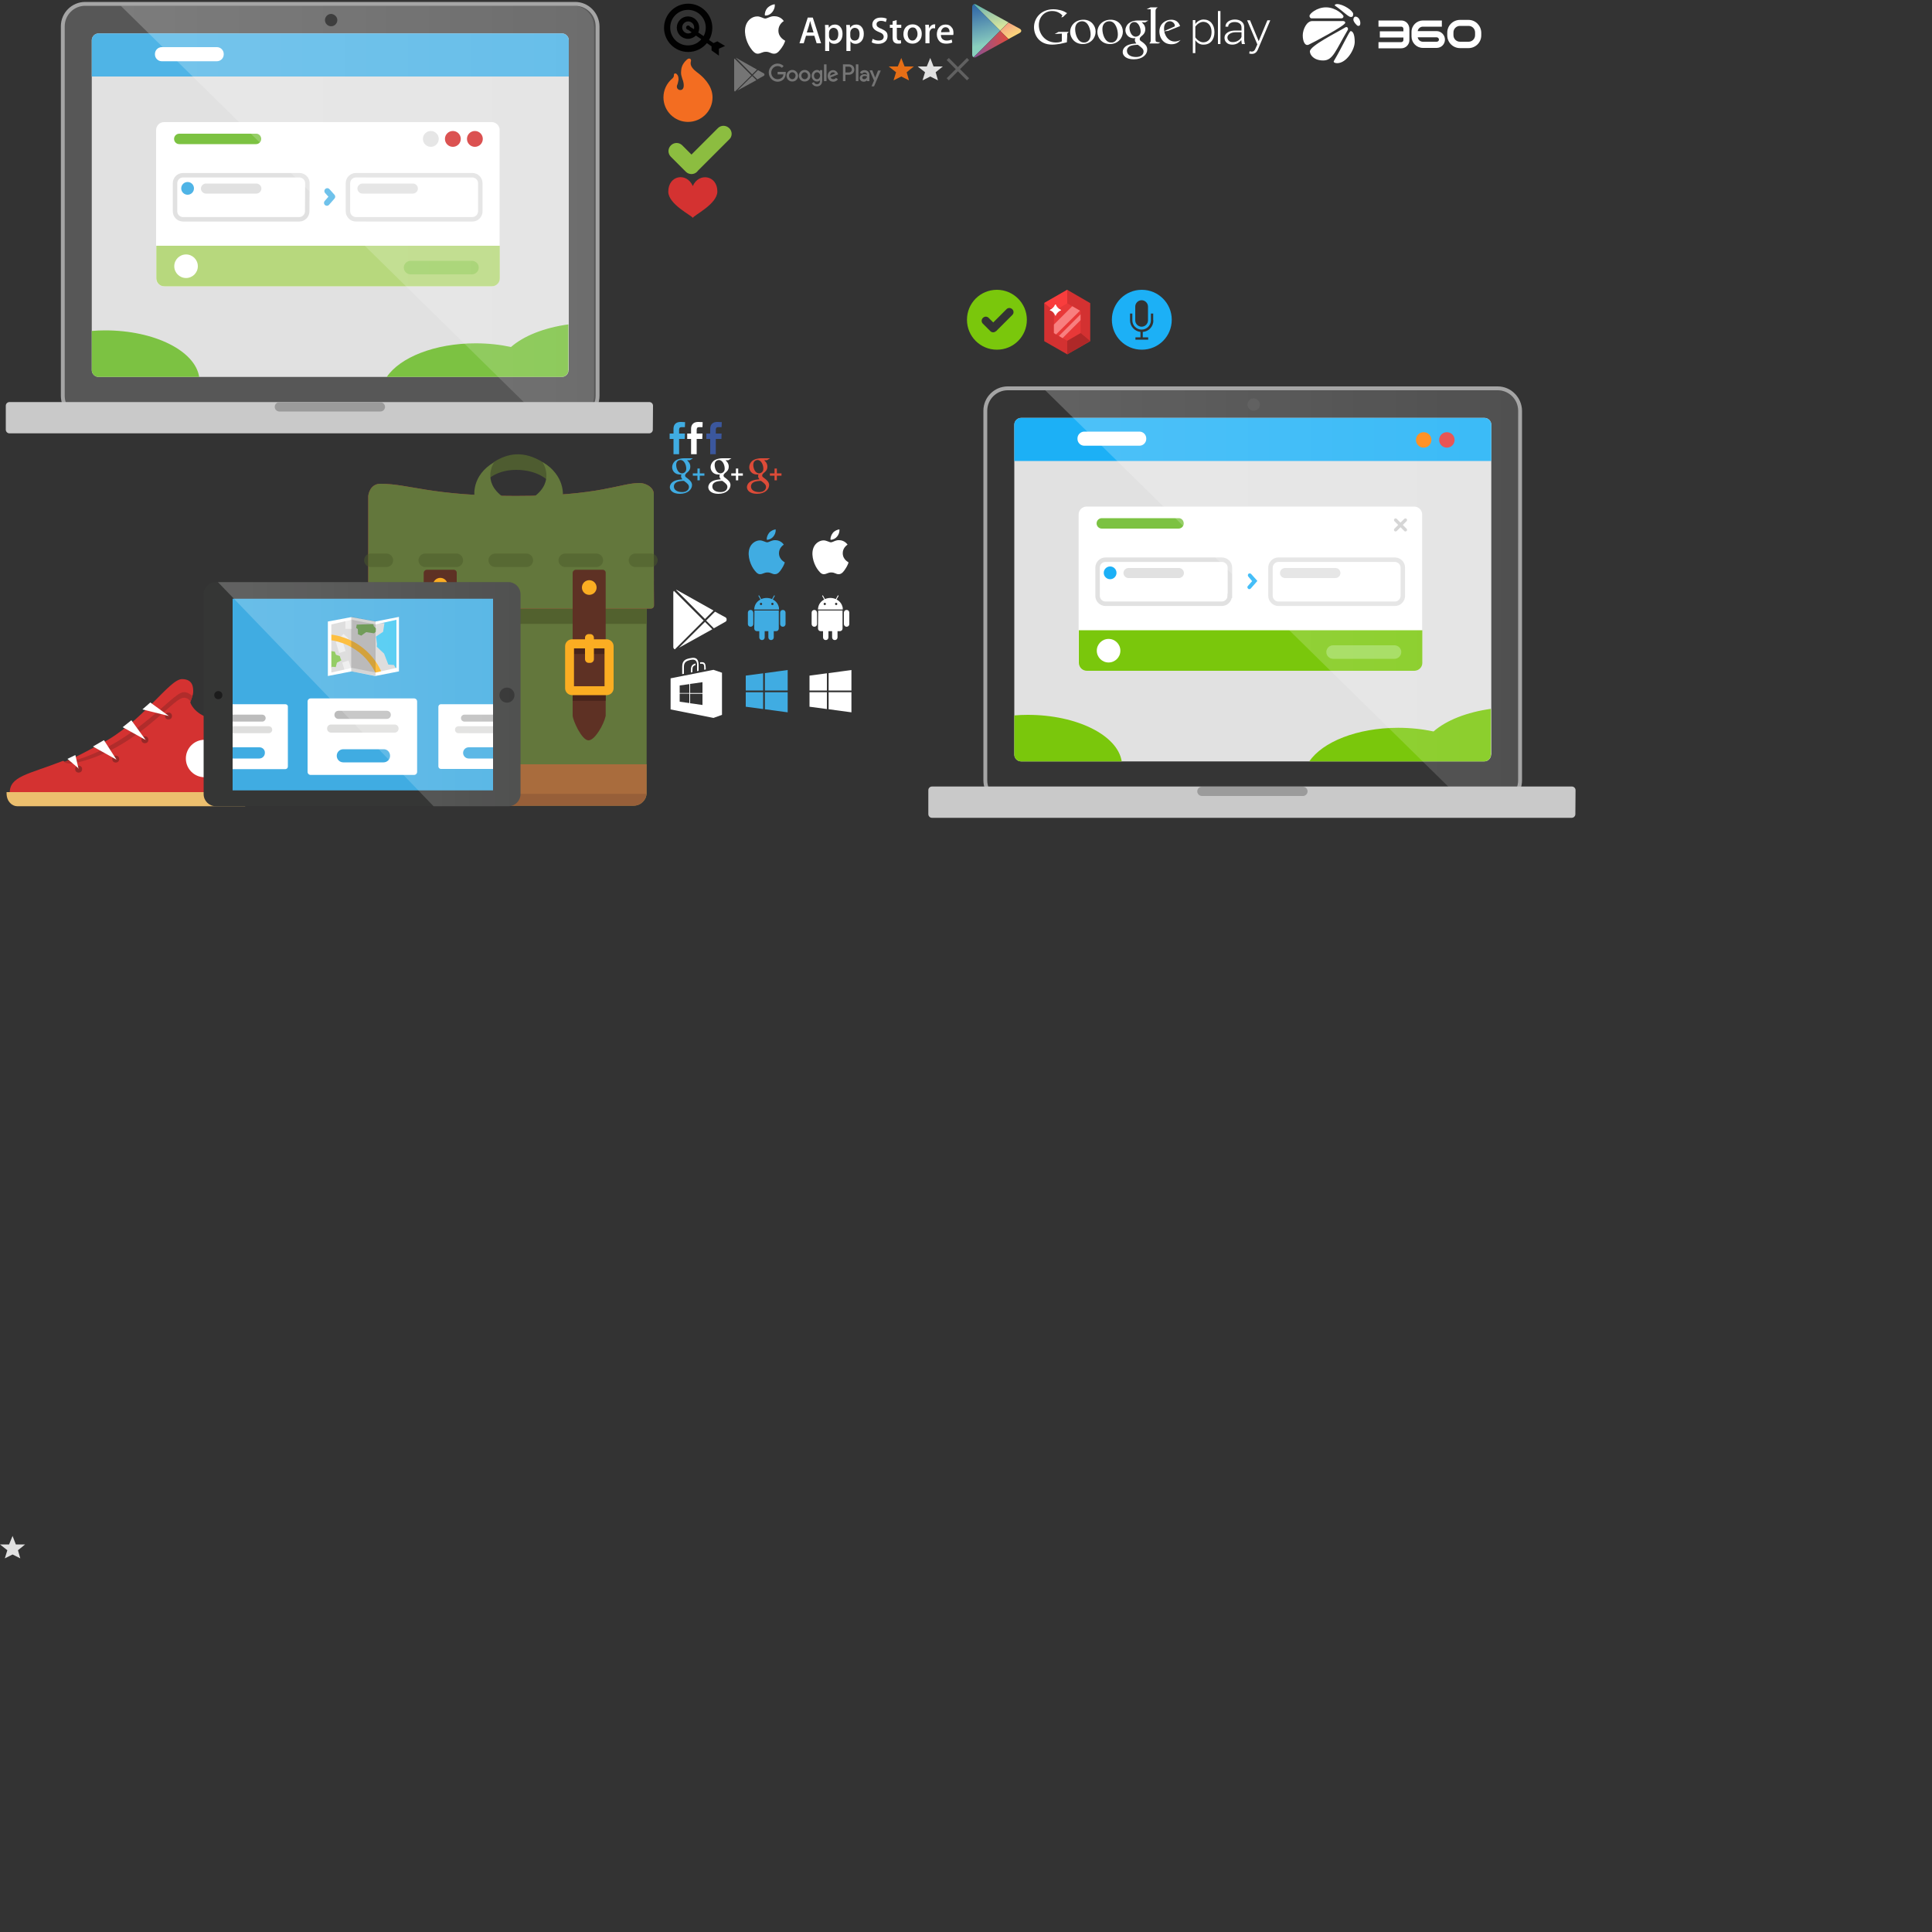 <svg version="1.1" xmlns="http://www.w3.org/2000/svg" xmlns:xlink="http://www.w3.org/1999/xlink" x="0" y="0" width="1000" height="1000" viewBox="0 0 1000 1000" xml:space="preserve"><rect x="0" y="0" width="1000" height="1000" fill="#333333" stroke="none"/><g><g><g><g><path fill="#575757" d="M44.1 216.5c-6.4 0-11.6-5.2-11.6-11.6V13.6C32.5 7.2 37.7 2 44.1 2h253.6c6.4 0 11.6 5.2 11.6 11.6v191.3c0 6.4-5.2 11.6-11.6 11.6H44.1z"/><path fill="#A5A5A5" d="M297.7 3c5.8 0 10.6 4.7 10.6 10.6v191.3c0 5.8-4.7 10.6-10.6 10.6H44.1c-5.8 0-10.6-4.7-10.6-10.6V13.6C33.5 7.8 38.2 3 44.1 3h253.6m0-2H44.1c-6.9 0-12.6 5.6-12.6 12.6v191.3c0 6.9 5.6 12.6 12.6 12.6h253.6c6.9 0 12.6-5.6 12.6-12.6V13.6C310.2 6.7 304.6 1 297.7 1z"/></g><path fill="#E1E1E1" d="M294.3 191.6c0 1.9-1.6 3.5-3.5 3.5H51c-1.9 0-3.5-1.6-3.5-3.5V20.8c0-1.9 1.6-3.5 3.5-3.5h239.9c1.9 0 3.5 1.6 3.5 3.5v170.8h-.1z"/><path fill="#4FB4E6" d="M290.8 17.3H51c-1.9 0-3.5 1.6-3.5 3.5v18.8h246.9V20.8c-.1-1.9-1.6-3.5-3.6-3.5z"/><path fill="#7CC242" d="M54.4 171c-2.4 0-4.7.1-6.9.3v20.3c0 1.9 1.6 3.5 3.5 3.5h52.1C101 181.6 80 171 54.4 171zM264.5 179.6c-5.6-1.2-11.8-1.9-18.3-1.9-21.2 0-39.2 7.3-46 17.4h90.5c1.9 0 3.5-1.6 3.5-3.5v-23.7c-12.4 1.7-23.1 5.9-29.7 11.7z"/><path fill="#FFF" d="M115.8 28.2c0 1.9-1.6 3.5-3.5 3.5H83.7c-1.9 0-3.5-1.6-3.5-3.5v-.3c0-1.9 1.6-3.5 3.5-3.5h28.6c1.9 0 3.5 1.6 3.5 3.5v.3zM258.6 144.1c0 2.2-1.8 4.1-4.1 4.1H84.9c-2.2 0-4.1-1.8-4.1-4.1V67.3c0-2.2 1.8-4.1 4.1-4.1h169.6c2.2 0 4.1 1.8 4.1 4.1v76.8z"/><path fill="#B7D87D" d="M80.9 127.2v16.9c0 2.2 1.8 4.1 4.1 4.1h169.6c2.2 0 4.1-1.8 4.1-4.1v-16.9H80.9z"/><circle fill="#FFF" cx="96.3" cy="137.8" r="6.1"/><path fill="#7CC242" d="M135.2 71.9c0 1.5-1.2 2.7-2.7 2.7H92.8c-1.5 0-2.7-1.2-2.7-2.7 0-1.5 1.2-2.7 2.7-2.7h39.7c1.5-.1 2.7 1.2 2.7 2.7z"/><path fill="none" stroke="#E1E1E1" stroke-width="2.316" stroke-miterlimit="10" d="M159 109.4c0 2.2-1.8 4.1-4.1 4.1H94.7c-2.2 0-4.1-1.8-4.1-4.1V94.8c0-2.2 1.8-4.1 4.1-4.1H155c2.2 0 4.1 1.8 4.1 4.1l-.1 14.6zM248.6 109.4c0 2.2-1.8 4.1-4.1 4.1h-60.3c-2.2 0-4.1-1.8-4.1-4.1V94.8c0-2.2 1.8-4.1 4.1-4.1h60.3c2.2 0 4.1 1.8 4.1 4.1v14.6z"/><circle fill="#D43231" cx="245.8" cy="71.9" r="4.1"/><circle fill="#D43231" cx="234.4" cy="71.9" r="4.1"/><circle fill="#E1E1E1" cx="223" cy="71.9" r="4.1"/><path opacity=".45" fill="#7CC242" d="M247.8 138.5c0 1.9-1.6 3.5-3.5 3.5h-31.8c-1.9 0-3.5-1.6-3.5-3.5s1.6-3.5 3.5-3.5h31.9c1.9.1 3.4 1.6 3.4 3.5z"/><path fill="none" stroke="#4FB4E6" stroke-width="3" stroke-linecap="round" stroke-linejoin="round" stroke-miterlimit="10" d="M169.4 98.9l2.6 2.9-2.8 3.2"/><circle fill="#4FB4E6" cx="97.1" cy="97.5" r="3.3"/><path fill="#E1E1E1" d="M135.3 97.6c0 1.4-1.2 2.6-2.6 2.6h-26.1c-1.4 0-2.6-1.2-2.6-2.6 0-1.4 1.2-2.6 2.6-2.6h26.1c1.4 0 2.6 1.2 2.6 2.6zM216.3 97.6c0 1.4-1.2 2.6-2.6 2.6h-26.1c-1.4 0-2.6-1.2-2.6-2.6 0-1.4 1.2-2.6 2.6-2.6h26.1c1.5 0 2.6 1.2 2.6 2.6z"/><linearGradient id="a" gradientUnits="userSpaceOnUse" x1="62.5" y1="-899.2" x2="307.5" y2="-899.2" gradientTransform="matrix(1 0 0 -1 0 -790)"><stop offset="0" stop-color="#fff"/><stop offset="1" stop-color="#fff" stop-opacity=".6"/></linearGradient><path opacity=".22" fill="url(#a)" d="M307.4 13.6c0-5.8-4.7-10.6-10.6-10.6H62.5l216 212.4h18.4c5.8 0 10.6-4.7 10.6-10.6V13.6h-.1z"/><path fill="#C9C9C9" d="M337.9 222.4c0 1.1-.9 1.9-1.9 1.9H4.9c-1.1 0-1.9-.9-1.9-1.9V210c0-1.1.9-1.9 1.9-1.9h331.2c1.1 0 1.9.9 1.9 1.9l-.1 12.4z"/><path fill="#9B9B9B" d="M142.2 210.6c0 1.3 1.1 2.4 2.4 2.4h52.3c1.3 0 2.4-1.1 2.4-2.4 0-1.3-1.1-2.4-2.4-2.4h-52.3c-1.3 0-2.4 1-2.4 2.4z"/><path fill="#3E3E3E" d="M174.6 10.4c0 1.7-1.4 3.2-3.2 3.2-1.7 0-3.2-1.4-3.2-3.2 0-1.7 1.4-3.2 3.2-3.2 1.7.1 3.2 1.5 3.2 3.2z"/></g><g><path fill="#D43231" d="M126.6 412.7l-2.1-42.2s-5.4 1.9-10.3 1.9c-8.8 0-14.2-4.7-15.7-8.8.4-1.5 1.5-3.7 1.5-5.6 0-1.8.1-6.5-5.8-6.5-6.7 0-20.2 22.2-42.2 33.6-6.4 3.3-13.1 7.1-18.2 9.1-.8.3-.6-.6-1.4-.3C14.1 401 5 401.7 5 410.6c0 .8 0 1.5.1 2.1h121.5z"/><path fill="#63773C" d="M334.7 410.3c0 3.7-3 6.7-6.7 6.7H200.2c-3.7 0-6.7-3-6.7-6.7V293.1c0-3.7 3-6.7 6.7-6.7H328c3.7 0 6.7 3 6.7 6.7v117.2z"/><path fill="#ECBF6E" d="M3.4 410.6c0 4.3 2.9 6.7 5.5 6.7h118l-.4-7.3H3.4v.6z"/><path fill="#B02C2B" d="M33.1 394.2c.5.8 2.6 1.6 8.1.2 30.1-7.7 47.6-32.3 53.5-33.2 2.1-.3 3.2 1 3.9 1.8.3-.8.7-1.8 1-2.8-1-.7-2.7-2.2-4.9-1.9-5.9.9-23.6 24.7-53.4 34.5-2.6.9-4.6.9-6 .8l-1.5.6c-.4.2-.5.1-.7 0z"/><circle fill="#972827" cx="87.2" cy="370.6" r="1.8"/><circle fill="#972827" cx="75" cy="382.9" r="1.8"/><circle fill="#972827" cx="59.9" cy="392.9" r="1.8"/><circle fill="#972827" cx="40.7" cy="398.1" r="1.8"/><path fill="#52612E" d="M334.7 322.9v-34.3c0-4.3-3-7.7-6.7-7.7H200.2c-3.7 0-6.7 3.5-6.7 7.7v34.3h141.2z"/><path fill="#B43737" d="M338.4 255.7c0-3.7-4.5-5.7-7.3-5.7-10.3 0-20 6.7-64.1 6.7s-55.1-6.3-70.1-6.3c-5.7 0-6.3 6.3-6.3 6.3v56.1h.4v.6c0 .9.7 1.6 1.6 1.6h144.3c.9 0 1.6-.7 1.6-1.6v-.6c-.1 0-.1-53.4-.1-57.1z"/><g><path fill="#63773C" d="M338.4 255.7c0-3.7-4.5-5.7-7.3-5.7-10.3 0-20 6.7-64.1 6.7s-55.1-6.3-70.1-6.3c-5.7 0-6.3 6.3-6.3 6.3v56.1h.4v.6c0 .9.7 1.6 1.6 1.6h144.3c.9 0 1.6-.7 1.6-1.6v-.6c-.1 0-.1-53.4-.1-57.1z"/></g><path fill="#5E3124" d="M311.9 294.9h-13.8c-.9 0-1.7.7-1.7 1.7v73.7c0 2.4 4.7 12.9 8.2 12.9 3.4 0 8-8.5 8.8-12.3.1-.2.1-.4.1-.6v-73.7c.1-1-.7-1.7-1.6-1.7z"/><path fill="#47241B" d="M296.4 362.7h17.1v-28.9h-17.1v28.9zm16.5-24.2v19.6h-15.8v-19.6h15.8z"/><path fill="#FBAD22" d="M314 330.9h-6.6v-.8c0-1-.8-1.9-1.9-1.9h-.8c-1 0-1.9.8-1.9 1.9v.8h-6.7c-2 0-3.6 1.6-3.6 3.6v21.7c0 2 1.6 3.6 3.6 3.6H314c2 0 3.6-1.6 3.6-3.6v-21.7c0-1.9-1.6-3.6-3.6-3.6zm-1.1 24.3h-15.8v-19.6h5.7v5.6c0 1 .8 1.9 1.9 1.9h.8c1 0 1.9-.8 1.9-1.9v-5.6h5.5v19.6z"/><path fill="#5E3124" d="M234.8 294.9H221c-.9 0-1.7.7-1.7 1.7v73.7c0 2.4 4.7 12.9 8.2 12.9 3.4 0 8-8.5 8.8-12.3.1-.2.1-.4.1-.6v-73.7c.1-1-.7-1.7-1.6-1.7z"/><g><path fill="#DEA32B" d="M236.9 359.9H219c-2 0-3.6-1.6-3.6-3.6v-21.7c0-2 1.6-3.6 3.6-3.6h17.9c2 0 3.6 1.6 3.6 3.6v21.7c0 2-1.6 3.6-3.6 3.6zm-16.9-4.7h15.8v-19.6H220v19.6z"/></g><path fill="#DEA32B" d="M230.3 341.3c0 1-.8 1.9-1.9 1.9h-.8c-1 0-1.9-.8-1.9-1.9v-11.1c0-1 .8-1.9 1.9-1.9h.8c1 0 1.9.8 1.9 1.9v11.1z"/><path fill="#4E5C30" d="M255.8 239c6.8-4.2 15-6.2 25.6.5 10.5 6.7 5.2 11.2 5.2 11.2l-2.3-1.3s-5.2-6.2-17.1-6.2-16.7 7-16.7 7l1.4-6 3.9-5.2z"/><path fill="#A96C3D" d="M193.5 395.6v14.7c0 3.7 3 6.7 6.7 6.7H328c3.7 0 6.7-3 6.7-6.7v-14.7H193.5z"/><path fill="#63773C" d="M255.8 239.2s-6.8 9.8 4.5 18l-14.7-.3s-1.8-10.7 10.2-17.7zM280.8 239.2s6.8 9.8-4.5 18l15-.3s1.5-10.7-10.5-17.7z"/><circle fill="#FFF" cx="105.9" cy="392.6" r="9.7"/><circle fill="#FBAD22" cx="227.9" cy="302.9" r="3.8"/><circle fill="#FBAD22" cx="305" cy="304.1" r="3.8"/><path fill="#FFF" d="M40.7 398.1l-1.7-7.3-4.1 2 5.5 4.7M60.3 393.2l-12.2-6.8 5.7-3.3zM75.4 383l-11.9-6.6 4.5-3.6zM87.4 370.6l-13.7-3.4 4.1-3.6z"/><g opacity=".5"><g fill="none" stroke="#4C5C29" stroke-width="7" stroke-linecap="round" stroke-linejoin="round"><path d="M192 290h8"/><path stroke-dasharray="16.106,20.132" d="M220.1 290h98.7"/><path d="M328.9 290h8"/></g></g><path fill="#975F39" d="M328 417c3.5 0 6.3-2.7 6.6-6.1h-108v6.1H328z"/><path fill="#353635" d="M269.4 411c0 3.5-2.8 6.3-6.3 6.3H111.7c-3.5 0-6.3-2.8-6.3-6.3V307.6c0-3.5 2.8-6.3 6.3-6.3h151.4c3.5 0 6.3 2.8 6.3 6.3V411z"/><path fill="#40ACE2" d="M120.4 309.9h134.8v99.2H120.4z"/><circle fill="#1C1C1C" cx="262.4" cy="359.8" r="3.9"/><circle fill="#1C1C1C" cx="113" cy="359.8" r="2.1"/><g><path fill="#D7D6D6" d="M205.7 346.5l-11.3 2.2-12.3-1.4-11.5 1.9v-26.8l11.7-2.3 12.2 2.5 11.3-.2z"/><path fill="#7CC242" d="M170.7 336.9l2.6.4.6 1.6 2 .7.3 1.1.5 1.1-2.3 1.2-.6 2.3-1.9-.2-1.5 1.5z"/><g opacity=".5"><g fill="none" stroke="#FFF" stroke-width="3.484" stroke-miterlimit="10"><path d="M180.5 320.7v4.8M179.1 329.3l-3.3 3.5 1.4 4.7M178.8 342.4l1.4 4.6"/></g></g><g><path fill="#FCB116" d="M195.6 348.9c-.5 0-1.1-.3-1.3-.8-1.8-3.5-4.1-6.6-6.8-9.1-2.2-2-4.8-3.7-7.5-5-3.8-1.8-7.4-2.5-8.7-2.6-.8-.1-1.4-.8-1.3-1.6.1-.8.8-1.4 1.6-1.3.2 0 4.4.4 9.6 2.8 3.1 1.4 5.9 3.3 8.3 5.5 3.1 2.8 5.6 6.1 7.5 10 .4.7.1 1.6-.7 2-.3 0-.5.1-.7.1z"/></g><path fill="#67A944" d="M184.6 323.3c.1.2-.3 1.7-.3 1.7l.9.6.1 2.7 1.7.7 2.5-1.8 4.1.6.9-.8.1-1.7-1.2-1.3-.1-1-8.7.3z"/><path fill="#3BC5F1" d="M199.2 321.2l-.9 5.8-3.7 2.5s.5 3.5.5 3.6c.1.1-.1 1.5-.1 1.6s3.8 3.6 3.8 3.6l2.2 5.7 2.9.2 1.7 2.9.9-1.1-.3-25.7-7 .9z"/><path fill="#FFF" d="M169.7 321.7V350v-.1l12.3-2.4 12.2 2.4 12.3-2.4v-28.2l-12.2 2.4-12.4-2.3-12.2 2.3zm1.8 26.4v-24.9l10.5-2.4 12.4 2.4 10.8-2.4v24.9l-10.7 2.4-12.4-2.4-10.6 2.4z"/><path opacity=".2" fill="#010101" d="M194.4 349.8l-12.6-2.3v-28.3l12.6 2.4z"/></g><path fill="#FFF" d="M215.9 399.5c0 .9-.7 1.6-1.6 1.6h-53.5c-.9 0-1.6-.7-1.6-1.6v-36.4c0-.9.7-1.6 1.6-1.6h53.5c.9 0 1.6.7 1.6 1.6v36.4z"/><path fill="#BCBCBC" d="M202.3 370c0 1.2-.9 2.1-2.1 2.1h-25c-1.2 0-2.1-.9-2.1-2.1 0-1.2.9-2.1 2.1-2.1h25c1.2 0 2.1.9 2.1 2.1z"/><path fill="#DEDEDD" d="M206.3 377.1c0 1.2-.9 2.1-2.1 2.1h-32.8c-1.2 0-2.1-.9-2.1-2.1 0-1.2.9-2.1 2.1-2.1h32.8c1.2 0 2.1.9 2.1 2.1z"/><path fill="#40ACE2" d="M201.9 391.2c0 1.9-1.5 3.4-3.4 3.4h-20.8c-1.9 0-3.4-1.5-3.4-3.4s1.5-3.4 3.4-3.4h20.8c1.9-.1 3.4 1.5 3.4 3.4z"/><path fill="#FFF" d="M255.2 364.5h-27c-.7 0-1.3.6-1.3 1.3v30.9c0 .7.6 1.3 1.3 1.3h27v-33.5z"/><path fill="#BCBCBC" d="M255.2 369.9h-14.8c-1 0-1.8.8-1.8 1.8s.8 1.8 1.8 1.8h14.8v-3.6z"/><path fill="#DEDEDD" d="M255.2 375.9h-17.9c-1 0-1.8.8-1.8 1.8s.8 1.8 1.8 1.8h17.9v-3.6z"/><path fill="#40ACE2" d="M255.2 386.8h-12.6c-1.6 0-2.9 1.3-2.9 2.9 0 1.6 1.3 2.9 2.9 2.9h12.6v-5.8z"/><path fill="#FFF" d="M147.7 364.5h-27.3v33.6h27.3c.7 0 1.3-.6 1.3-1.3v-30.9c.1-.8-.5-1.4-1.3-1.4z"/><path fill="#BCBCBC" d="M135.7 369.9h-15.3v3.6h15.3c1 0 1.8-.8 1.8-1.8s-.8-1.8-1.8-1.8z"/><path fill="#DEDEDD" d="M139.1 375.9h-18.7v3.6h18.7c1 0 1.8-.8 1.8-1.8s-.8-1.8-1.8-1.8z"/><path fill="#40ACE2" d="M134.3 386.8h-13.9v5.8h13.8c1.6 0 2.9-1.3 2.9-2.9.1-1.6-1.2-2.9-2.8-2.9z"/><linearGradient id="b" gradientUnits="userSpaceOnUse" x1="112.8" y1="-1149.3" x2="269.4" y2="-1149.3" gradientTransform="matrix(1 0 0 -1 0 -790)"><stop offset="0" stop-color="#fff"/><stop offset="1" stop-color="#fff" stop-opacity=".6"/></linearGradient><path opacity=".22" fill="url(#b)" d="M269.4 411V307.6c0-3.5-2.8-6.3-6.3-6.3H112.8l111.6 116h38.7c3.5 0 6.3-2.8 6.3-6.3z"/><path fill="#D43231" d="M94.7 374.8S80 395.7 61.1 402.9c-18.9 7.3 9.7-11.6 9.7-11.6l10.4-9.1 13.5-7.4z"/></g><g><g><path fill="#8CBD40" d="M377.5 66.4c-1.7-1.7-4.3-1.7-5.9-.1L357.9 80l-4.8-4.8c-1.6-1.6-4.2-1.6-5.8 0l-.1.1c-1.6 1.6-1.6 4.2 0 5.8l7.8 7.8c1.6 1.6 4.2 1.6 5.8 0l.1-.1c.1-.1.2-.2.3-.4l16.3-16.3c1.6-1.5 1.6-4.1 0-5.7z"/></g></g><path fill="#D43231" d="M358.6 96.3c-3.2-7.3-12.7-5.6-12.7 2.9 0 6.6 12.3 12.4 12.7 13.6.3-1.3 12.7-7.1 12.7-13.7 0-8.5-9.7-9.9-12.7-2.8z"/><g><path fill="#F36D21" d="M356.1 63.1c-7 0-12.7-5.7-12.7-12.7 0-3.7 1.6-7.2 4.5-9.7.3-.2.9-.9.9-1.5 0-.5 0-.8.2-1 .1-.1.3-.2.5-.2.4 0 .8.3.9.5.2.2.8.8.8 2.4 0 .3 0 .6-.1.9-.1.4-.2.9-.3 1.4-.1.2-.1.4-.2.6-.1.2-.2.4-.2.6-.1.2-.1.5 0 .8 0 .3.2.7.6 1 .3.3.7.4 1.1.4.2 0 .4 0 .6-.1.7-.2 1.5-1.1 1.1-3.5-.1-.7-.3-1.4-.6-2.1-.3-1-.7-2.1-.7-3.2 0-.7.1-1.5.2-2.2.2-1 .6-2 1.2-2.8.4-.6.8-1.1 1.3-1.5.1-.1.2-.3.4-.4.3-.3.7-.5 1.1-.5.3 0 .6.1.8.4.1.2.3.6.1 1.1-.7 2.3 1.4 4.2 2.9 5.4 3.2 2.3 5.1 4.6 6.1 6.2 1.4 2.1 2.2 4.5 2.2 7.1 0 6.9-5.7 12.6-12.7 12.6z"/></g><path fill="#010101" d="M371.3 21.4l-2 .9-2.3-1.6c1.1-1.8 1.7-4 1.7-6.3 0-6.9-5.6-12.5-12.5-12.5s-12.5 5.6-12.5 12.5 5.6 12.5 12.5 12.5c3.9 0 7.4-1.8 9.7-4.6l2.4 1.7v2.1l3.8 2.7v-3.6l3.2-1.4-4-2.4zm-15.2 2.1c-5.1 0-9.2-4.1-9.2-9.2s4.1-9.2 9.2-9.2 9.2 4.1 9.2 9.2c0 1.6-.4 3.1-1.1 4.4l-2.8-1.9c.4-.7.5-1.6.5-2.5 0-3.2-2.6-5.8-5.8-5.8s-5.8 2.6-5.8 5.8c0 3.2 2.6 5.8 5.8 5.8 1.6 0 3.1-.7 4.1-1.7l2.8 1.9c-1.6 2-4.1 3.2-6.9 3.2zm1.1-9.6c-.2-.4-.6-.7-1-.7-.6 0-1.1.5-1.1 1.1s.5 1.1 1 1.1l1.9 1.3c-.5.4-1.1.6-1.8.6-1.7 0-3.1-1.4-3.1-3.1s1.4-3.1 3.1-3.1 3.1 1.4 3.1 3.1c0 .3 0 .6-.1.9l-2-1.2z"/><path fill="#40ACE2" d="M352.1 218.4h.5c.6 0 1.3.1 2 .1l-.1 2.6h-1.8c-.8 0-1.1.3-1.2 1.2v2.1h3l-.1 2.8h-2.9v7.9h-2.9v-7.9h-2v-2.8h2V222c0-1.7.7-2.9 2.2-3.4.4-.1.9-.2 1.3-.2z"/><path fill="#FFF" d="M361.2 218.4h.5c.6 0 1.3.1 2 .1l-.1 2.6h-1.8c-.8 0-1.1.3-1.2 1.2v2.1h3l-.1 2.8h-2.9v7.9h-2.9v-7.9h-2v-2.8h2V222c0-1.7.7-2.9 2.2-3.4.4-.1.8-.2 1.3-.2z"/><path fill="#3B579D" d="M371.1 218.4h.5c.6 0 1.3.1 2 .1l-.1 2.6h-1.8c-.8 0-1.1.3-1.2 1.2v2.1h3l-.1 2.8h-2.9v7.9h-2.9v-7.9h-2v-2.8h2V222c0-1.7.7-2.9 2.2-3.4.3-.1.8-.2 1.3-.2z"/><path fill="#40ACE2" d="M356.1 247.8l-.9-.7c-.3-.2-.6-.5-.6-1s.4-.9.7-1.2c1-.8 2-1.6 2-3.4 0-1.8-1.2-2.8-1.7-3.3h1.5l1.6-1H354c-1.3 0-3.2.3-4.6 1.4-1 .9-1.5 2.1-1.5 3.2 0 1.9 1.4 3.8 4 3.8h.8c-.1.3-.2.5-.2.9 0 .7.4 1.2.7 1.6-1.1.1-3.1.2-4.6 1.1-1.4.8-1.9 2.1-1.9 2.9 0 1.8 1.7 3.5 5.2 3.5 4.1 0 6.3-2.3 6.3-4.6-.1-1.5-1-2.3-2.1-3.2zM353 245c-2.1 0-3-2.7-3-4.3 0-.6.1-1.3.5-1.8s1.1-.8 1.7-.8c2 0 3 2.7 3 4.4 0 .4 0 1.2-.6 1.8-.4.4-1 .7-1.6.7zm0 9.7c-2.6 0-4.2-1.2-4.2-2.9s1.5-2.3 2.1-2.5c1-.3 2.3-.4 2.5-.4h.6c1.8 1.3 2.6 2 2.6 3.2-.1 1.5-1.3 2.6-3.6 2.6zM362.2 245v-2.5H361v2.5h-2.4v1.2h2.4v2.4h1.2v-2.4h2.4V245z"/><path fill="#FFF" d="M376 247.8l-.9-.7c-.3-.2-.6-.5-.6-1s.4-.9.7-1.2c1-.8 2-1.6 2-3.4 0-1.8-1.2-2.8-1.7-3.3h1.5l1.6-1h-4.7c-1.3 0-3.2.3-4.6 1.4-1 .9-1.5 2.1-1.5 3.2 0 1.9 1.4 3.8 4 3.8h.8c-.1.3-.2.5-.2.9 0 .7.4 1.2.7 1.6-1.1.1-3.1.2-4.6 1.1-1.4.8-1.9 2.1-1.9 2.9 0 1.8 1.7 3.5 5.2 3.5 4.1 0 6.3-2.3 6.3-4.6-.1-1.5-1-2.3-2.1-3.2zm-3.1-2.8c-2.1 0-3-2.7-3-4.3 0-.6.1-1.3.5-1.8s1.1-.8 1.7-.8c2 0 3 2.7 3 4.4 0 .4 0 1.2-.6 1.8-.4.4-1 .7-1.6.7zm0 9.7c-2.6 0-4.2-1.2-4.2-2.9s1.5-2.3 2.1-2.5c1-.3 2.3-.4 2.5-.4h.6c1.8 1.3 2.6 2 2.6 3.2-.1 1.5-1.3 2.6-3.6 2.6zM382.1 245v-2.5h-1.2v2.5h-2.4v1.2h2.4v2.4h1.2v-2.4h2.4V245z"/><path fill="#DD4B38" d="M396 247.8l-.9-.7c-.3-.2-.6-.5-.6-1s.4-.9.7-1.2c1-.8 2-1.6 2-3.4 0-1.8-1.2-2.8-1.7-3.3h1.5l1.6-1h-4.7c-1.3 0-3.2.3-4.6 1.4-1 .9-1.5 2.1-1.5 3.2 0 1.9 1.4 3.8 4 3.8h.8c-.1.3-.2.5-.2.9 0 .7.4 1.2.7 1.6-1.1.1-3.1.2-4.6 1.1-1.4.8-1.9 2.1-1.9 2.9 0 1.8 1.7 3.5 5.2 3.5 4.1 0 6.3-2.3 6.3-4.6-.1-1.5-1-2.3-2.1-3.2zm-3.1-2.8c-2.1 0-3-2.7-3-4.3 0-.6.1-1.3.5-1.8s1.1-.8 1.7-.8c2 0 3 2.7 3 4.4 0 .4 0 1.2-.6 1.8-.4.4-1 .7-1.6.7zm0 9.7c-2.6 0-4.2-1.2-4.2-2.9s1.5-2.3 2.1-2.5c1-.3 2.3-.4 2.5-.4h.6c1.8 1.3 2.6 2 2.6 3.2-.1 1.5-1.3 2.6-3.6 2.6zM402.1 245v-2.5h-1.2v2.5h-2.4v1.2h2.4v2.4h1.2v-2.4h2.4V245z"/><g fill="#40ACE2"><path d="M403.2 286.3c0-2.9 2.4-4.3 2.5-4.4-1.4-2-3.5-2.3-4.2-2.3-1.8-.2-3.5 1.1-4.4 1.1s-2.3-1-3.8-1c-1.9 0-3.8 1.2-4.8 2.9-2.1 3.6-.5 8.8 1.4 11.7 1 1.4 2.1 3 3.6 2.9 1.5-.1 2-.9 3.8-.9s2.3.9 3.8.9c1.6 0 2.6-1.4 3.5-2.8 1.1-1.6 1.6-3.2 1.6-3.3.1-.1-3-1.3-3-4.8zM400.3 277.7c.8-1 1.3-2.3 1.2-3.7-1.1.1-2.6.8-3.4 1.8-.7.9-1.4 2.3-1.2 3.6 1.3 0 2.6-.7 3.4-1.7z"/></g><g fill="#FFF"><path d="M364.9 320.4l4.4-4.4-18.9-10.6c-.1-.1-.3-.1-.5-.1l15 15.1zM348.8 305.8c-.2.2-.3.5-.3.9v28.2c0 .4.2.9.6 1.1.1 0 .1.1.2.1l14.9-14.9-15.4-15.4zM375.6 319.6l-5.5-3-4.6 4.6 4 4 6-3.4c.4-.2.6-.6.6-1.1s-.1-.8-.5-1.1zM364.9 321.9l-13.5 13.4 17.3-9.6z"/></g><g><g fill="#FFF"><g><path d="M359.9 343.4c-1.3.5-2.3.9-2.3 3.5v1.2l.8-.2v-1.1c0-1.7.4-2.1 1.6-2.6 0-.3 0-.6-.1-.8zM362.3 342.8c.1.2.1.5.1.8 2.1-.3 2.1.6 2.1 2.4v.7l.8-.2v-.5c-.1-2.8-.5-3.5-3-3.2z"/><path d="M354 348.8v-3.7c0-2.3 1.2-3 3.3-3.5 3.3-.8 3.5 1.4 3.5 2.7v3.1l.8-.2v-2.9c0-2.6-.8-4.5-4.5-3.6-2 .4-4 1-4 4.3v3.9l.9-.1z"/></g><path d="M369.3 346.7l-22.2 4.4v16.1l22.2 4.4 4.4-1.6v-21.8l-4.4-1.5zm-12.5 17.2l-5-.7V359h5v4.9zm0-5.2h-5v-3.9l5-.7v4.6zm6.8 6.2l-6.4-.9v-4.9h6.4v5.8zm0-6.2h-6.4V354l6.4-.9v5.6z"/></g></g><g><g fill="#40ACE2"><path d="M388.5 315.7c-.8 0-1.4.6-1.4 1.4v5.9c0 .8.6 1.4 1.4 1.4.8 0 1.4-.6 1.4-1.4v-5.8c0-.8-.6-1.5-1.4-1.5zM406.6 317.1c0-.8-.6-1.4-1.4-1.4-.8 0-1.4.6-1.4 1.4v5.9c0 .8.6 1.4 1.4 1.4.8 0 1.4-.6 1.4-1.4v-5.9zM390.5 316l-.1 9.3c0 .8.6 1.4 1.4 1.4h1.2v3.2c0 .8.6 1.4 1.4 1.4s1.4-.6 1.4-1.4v-3.2h1.9v3.2c0 .8.6 1.4 1.4 1.4.8 0 1.4-.6 1.4-1.4v-3.2h1.2c.8 0 1.4-.6 1.4-1.4V316h-12.6zM403.2 315.5v-.7c0-.2 0-.4-.1-.6-.4-1.7-1.5-3.1-3.1-3.9l1-1.8c.1-.1 0-.3-.1-.3-.1-.1-.3 0-.3.1l-1 1.8c-.8-.4-1.8-.6-2.8-.6s-2 .2-2.8.6l-1-1.8c-.1-.1-.2-.2-.3-.1-.1.1-.2.2-.1.3l1 1.8c-1.5.8-2.6 2.1-3 3.7-.1.4-.2.8-.2 1.3v.2h12.8zm-3.4-3.5c.3 0 .6.3.6.6s-.3.6-.6.6-.6-.3-.6-.6.2-.6.6-.6zm-5.9 0c.3 0 .6.3.6.6s-.3.6-.6.6-.6-.3-.6-.6.3-.6.6-.6z"/></g></g><g fill="#40ACE2"><path d="M386 357.4h9v-8.9l-9 1.2zM395.9 348.4v9h11.8v-10.6zM386 365.8l9 1.2v-8.7h-9zM395.9 367.1l11.8 1.6v-10.4h-11.8z"/></g><g fill="#FFF"><path d="M436.2 286.3c0-2.9 2.4-4.3 2.5-4.4-1.4-2-3.5-2.3-4.2-2.3-1.8-.2-3.5 1.1-4.4 1.1s-2.3-1-3.8-1c-1.9 0-3.8 1.2-4.8 2.9-2.1 3.6-.5 8.8 1.4 11.7 1 1.4 2.1 3 3.6 2.9 1.5-.1 2-.9 3.8-.9s2.3.9 3.8.9c1.6 0 2.6-1.4 3.5-2.8 1.1-1.6 1.6-3.2 1.6-3.3.1-.1-3-1.3-3-4.8zM433.3 277.7c.8-1 1.3-2.3 1.2-3.7-1.1.1-2.6.8-3.4 1.8-.7.9-1.4 2.3-1.2 3.6 1.3 0 2.6-.7 3.4-1.7z"/></g><g><g fill="#FFF"><path d="M421.5 315.7c-.8 0-1.4.6-1.4 1.4v5.9c0 .8.6 1.4 1.4 1.4.8 0 1.4-.6 1.4-1.4v-5.8c0-.8-.6-1.5-1.4-1.5zM439.6 317.1c0-.8-.6-1.4-1.4-1.4-.8 0-1.4.6-1.4 1.4v5.9c0 .8.6 1.4 1.4 1.4.8 0 1.4-.6 1.4-1.4v-5.9zM423.5 316l-.1 9.3c0 .8.6 1.4 1.4 1.4h1.2v3.2c0 .8.6 1.4 1.4 1.4s1.4-.6 1.4-1.4v-3.2h1.9v3.2c0 .8.6 1.4 1.4 1.4.8 0 1.4-.6 1.4-1.4v-3.2h1.2c.8 0 1.4-.6 1.4-1.4V316h-12.6zM436.2 315.5v-.7c0-.2 0-.4-.1-.6-.4-1.7-1.5-3.1-3.1-3.9l1-1.8c.1-.1 0-.3-.1-.3-.1-.1-.3 0-.3.1l-1 1.8c-.8-.4-1.8-.6-2.8-.6s-2 .2-2.8.6l-1-1.8c-.1-.1-.2-.2-.3-.1-.1.1-.2.2-.1.3l1 1.8c-1.5.8-2.6 2.1-3 3.7-.1.4-.2.8-.2 1.3v.2h12.8zm-3.4-3.5c.3 0 .6.3.6.6s-.3.6-.6.6-.6-.3-.6-.6.2-.6.6-.6zm-5.9 0c.3 0 .6.3.6.6s-.3.6-.6.6-.6-.3-.6-.6.3-.6.6-.6z"/></g></g><g fill="#FFF"><path d="M419 357.4h9v-8.9l-9 1.2zM428.9 348.4v9h11.8v-10.6zM419 365.8l9 1.2v-8.7h-9zM428.9 367.1l11.8 1.6v-10.4h-11.8z"/></g><g><g fill="#FFF"><g><path d="M611.1 20.7l-1.3 1.2c-.3.2-.6.3-.9.5-.9.4-1.8.5-2.6.5s-2.2-.1-3.5-1c-1.9-1.3-2.7-3.6-2.7-5.6 0-4.1 3.3-6.1 6.1-6.1 1 0 1.9.2 2.7.7 1.3.9 1.7 2 1.9 2.6l-6.2 2.5-2 .2c.7 3.4 2.9 5.3 5.4 5.3 1.2 0 2.2-.4 3.1-.8-.1 0 .1-.1 0 0zm-3.8-6.7c.5-.2.8-.3.8-.7 0-1.1-1.2-2.3-2.6-2.3-1.1 0-3 .8-3 3.7 0 .4.1.9.1 1.4l4.7-2.1z"/><path d="M598.1 20.5c0 1 .2 1.2 1.1 1.3.5.1.9.1 1.4.1l-1 .6h-4.7c.6-.8.7-.9.7-1.4V4.8h-2.1l2-1h3.8c-.8.5-1.1.8-1.2 1.7v15z"/><path d="M590.9 11.5c.6.5 1.9 1.6 1.9 3.6s-1.1 2.9-2.2 3.8c-.3.3-.7.7-.7 1.3 0 .6.4.9.7 1.1l1 .7c1.2 1 2.2 1.9 2.2 3.7 0 2.5-2.4 5-7 5-3.8 0-5.7-1.8-5.7-3.8 0-1 .5-2.3 2-3.2 1.6-1 3.9-1.1 5.1-1.2-.4-.5-.8-1-.8-1.8 0-.4.1-.7.3-1-.3 0-.6.1-.8.1-2.8 0-4.4-2.1-4.4-4.2 0-1.2.6-2.6 1.7-3.5 1.5-1.2 3.3-1.5 4.7-1.5h5.5l-1.7 1-1.8-.1zM589 23.2h-.6c-.2 0-1.7.1-2.8.4-.6.2-2.3.8-2.3 2.7 0 1.9 1.8 3.2 4.7 3.2 2.5 0 3.9-1.2 3.9-2.9 0-1.2-.9-1.9-2.9-3.4zm.7-5c.6-.6.7-1.5.7-1.9 0-1.9-1.1-4.9-3.3-4.9-.7 0-1.4.3-1.9.9-.4.6-.6 1.3-.6 2 0 1.8 1 4.7 3.3 4.7.7-.1 1.4-.4 1.8-.8zM574.5 22.8c-4.2 0-6.5-3.3-6.5-6.2 0-3.5 2.8-6.4 6.9-6.4 3.9 0 6.3 3 6.3 6.2 0 3.1-2.4 6.4-6.7 6.4zm3.3-2.1c.6-.8.8-1.9.8-2.9 0-2.3-1.1-6.8-4.4-6.8-.9 0-1.8.3-2.4.9-1 .9-1.2 2.1-1.2 3.2 0 2.6 1.3 6.9 4.5 6.9 1 .1 2.1-.4 2.7-1.3zM560.4 22.8c-4.2 0-6.5-3.3-6.5-6.2 0-3.5 2.8-6.4 6.9-6.4 3.9 0 6.3 3 6.3 6.2 0 3.1-2.4 6.4-6.7 6.4zm3.3-2.1c.6-.8.8-1.9.8-2.9 0-2.3-1.1-6.8-4.4-6.8-.9 0-1.7.3-2.4.9-1 .9-1.2 2.1-1.2 3.2 0 2.6 1.3 6.9 4.5 6.9 1 .1 2.1-.4 2.7-1.3zM552.2 21.9l-3.5.8c-1.4.2-2.7.4-4.1.4-6.8 0-9.4-5-9.4-9 0-4.8 3.7-9.3 10-9.3 1.3 0 2.6.2 3.8.5 1.9.5 2.7 1.2 3.3 1.5l-2.1 2-.9.2.6-1c-.8-.8-2.4-2.3-5.3-2.3-3.9 0-6.9 3-6.9 7.3 0 4.7 3.4 9 8.8 9 1.6 0 2.4-.3 3.1-.6v-4l-3.7.2 2-1.1h5.3l-.6.6c-.2.1-.2.2-.2.4v1.2l-.2 3.2z"/></g><g><path d="M618.7 20.8v6.7h-1.3V10.4h1.3v2c.9-1.3 2.5-2.3 4.3-2.3 3.3 0 5.6 2.5 5.6 6.5s-2.2 6.5-5.6 6.5c-1.7.1-3.3-.8-4.3-2.3zm8.4-4.2c0-3-1.6-5.3-4.3-5.3-1.7 0-3.4 1.4-4.1 2.5v5.5c.7 1.2 2.4 2.6 4.1 2.6 2.8 0 4.3-2.3 4.3-5.3zM630.4 22.8V5.7h1.3v17.1h-1.3zM646.8 26.5c.3.1.8.2 1.1.2.8 0 1.4-.3 1.9-1.5l1-2.2-5.3-12.5h1.5l4.5 10.8 4.5-10.8h1.5l-6.4 15.1c-.7 1.6-1.7 2.3-3.2 2.3-.4 0-1-.1-1.3-.2l.2-1.2zM642.8 22.8c-.1-.4-.2-.8-.2-1.1 0-.3-.1-.6-.1-1-.5.7-1.1 1.2-1.9 1.7-.8.4-1.6.7-2.7.7-1.3 0-2.3-.3-3-1-.7-.6-1.1-1.5-1.1-2.6s.5-2 1.6-2.7c1-.7 2.4-1 4.1-1h3.1v-1.5c0-.9-.3-1.6-.9-2.1s-1.5-.8-2.6-.8c-1 0-1.8.2-2.5.7-.6.5-.9 1-.9 1.7h-1.4v-.1c0-.9.4-1.8 1.3-2.5s2.1-1.1 3.6-1.1 2.6.4 3.5 1.1 1.3 1.7 1.3 3v6.1c0 .4 0 .9.1 1.3s.1.8.3 1.2h-1.6zm-4.7-1c1.1 0 2-.3 2.8-.8.8-.5 1.4-1.1 1.7-1.9v-2.4h-3.1c-1.2 0-2.2.3-3 .8-.8.5-1.2 1.2-1.2 1.9s.3 1.3.8 1.7c.4.5 1.1.7 2 .7z"/></g></g><g><path fill="none" d="M517.7 15.9l4.3-4.3-4.3 4.3L504 2.2l13.7 13.7L504 29.7l13.7-13.8 4.3 4.3z"/><linearGradient id="c" gradientUnits="userSpaceOnUse" x1="1563.257" y1="-139.64" x2="1545.169" y2="-150.96" gradientTransform="rotate(45.001 852.56 -1327.97)"><stop offset="0" stop-color="#d7e69d"/><stop offset=".446" stop-color="#94c4aa"/><stop offset="1" stop-color="#01a4b6"/></linearGradient><path fill="url(#c)" d="M522 11.6l-16.7-9.2c-.5-.3-.9-.3-1.3-.2l13.7 13.7 4.3-4.3z"/><linearGradient id="d" gradientUnits="userSpaceOnUse" x1="1552.742" y1="-149.284" x2="1576.193" y2="-143.154" gradientTransform="rotate(45.001 852.56 -1327.97)"><stop offset="0" stop-color="#ed277b"/><stop offset=".019" stop-color="#ee2f7c"/><stop offset=".704" stop-color="#f7bd81"/><stop offset="1" stop-color="#feeb74"/></linearGradient><path fill="url(#d)" d="M522 20.2l5.7-3.1c1.2-.6 1.2-1.7 0-2.3l-5.7-3.1-4.3 4.3 4.3 4.2z"/><linearGradient id="e" gradientUnits="userSpaceOnUse" x1="1565.836" y1="-131.059" x2="1540.405" y2="-146.021" gradientTransform="rotate(45.001 852.56 -1327.97)"><stop offset="0" stop-color="#89cfbd"/><stop offset=".091" stop-color="#7dbebb"/><stop offset=".54" stop-color="#457cac"/><stop offset=".852" stop-color="#1c5aa2"/><stop offset="1" stop-color="#084d9f"/></linearGradient><path fill="url(#e)" d="M504 2.2c-.5.2-.8.7-.8 1.5v24.5c0 .8.3 1.3.8 1.4l13.7-13.7L504 2.2z"/><linearGradient id="f" gradientUnits="userSpaceOnUse" x1="1575.124" y1="-142.917" x2="1559.464" y2="-122.286" gradientTransform="rotate(45.001 852.56 -1327.97)"><stop offset="0" stop-color="#f04a2b"/><stop offset=".47" stop-color="#b54f6b"/><stop offset=".835" stop-color="#8b5191"/><stop offset="1" stop-color="#7851a1"/></linearGradient><path fill="url(#f)" d="M504 29.7c.4.1.8.1 1.3-.2l16.7-9.2-4.3-4.3L504 29.7z"/></g></g><g><g><g fill="#FFF"><path d="M402.9 15.8c0-3.2 2.6-4.8 2.8-4.9-1.5-2.2-3.9-2.5-4.7-2.5-2-.2-3.9 1.2-4.9 1.2s-2.6-1.2-4.2-1.1c-2.1 0-4.1 1.3-5.2 3.2-2.3 3.9-.6 9.7 1.6 12.9 1.1 1.6 2.4 3.3 4 3.2 1.6-.1 2.2-1 4.2-1 1.9 0 2.5 1 4.2 1s2.8-1.6 3.9-3.1c1.3-1.8 1.8-3.5 1.8-3.6-.1-.2-3.5-1.5-3.5-5.3zM399.7 6.3c.9-1.1 1.5-2.6 1.3-4.1-1.3.1-2.8.9-3.8 1.9-.8.9-1.5 2.5-1.3 3.9 1.4.2 2.9-.6 3.8-1.7z"/></g></g></g><g fill="#FFF"><path d="M425 22.4h-2.3l-1.2-3.9h-4.3l-1.2 3.9h-2.2l4.3-13.3h2.6l4.3 13.3zm-3.9-5.6l-1.1-3.5c-.1-.4-.3-1.2-.7-2.5-.1.6-.3 1.4-.6 2.5l-1.1 3.5h3.5zM436.1 17.5c0 1.6-.4 2.9-1.3 3.9-.8.8-1.8 1.3-2.9 1.3-1.3 0-2.2-.5-2.7-1.4v5.1h-2.1V16.1c0-1 0-2.1-.1-3.2h1.9l.1 1.5c.7-1.1 1.8-1.7 3.2-1.7 1.1 0 2.1.4 2.8 1.3.7.8 1.1 2 1.1 3.5zm-2.2.1c0-.9-.2-1.7-.6-2.3-.5-.6-1.1-.9-1.9-.9-.5 0-1 .2-1.4.5-.4.4-.7.8-.8 1.4-.1.3-.1.5-.1.6v1.6c0 .7.2 1.3.6 1.8.4.5 1 .7 1.7.7.8 0 1.4-.3 1.9-.9.4-.7.6-1.5.6-2.5zM447.1 17.5c0 1.6-.4 2.9-1.3 3.9-.8.8-1.8 1.3-2.9 1.3-1.3 0-2.2-.5-2.7-1.4v5.1h-2.1V16.1c0-1 0-2.1-.1-3.2h1.9l.1 1.5c.7-1.1 1.8-1.7 3.2-1.7 1.1 0 2.1.4 2.8 1.3.7.8 1.1 2 1.1 3.5zm-2.2.1c0-.9-.2-1.7-.6-2.3-.5-.6-1.1-.9-1.9-.9-.5 0-1 .2-1.4.5-.4.4-.7.8-.8 1.4-.1.3-.1.5-.1.6v1.6c0 .7.2 1.3.6 1.8.4.5 1 .7 1.7.7.8 0 1.4-.3 1.9-.9.4-.7.6-1.5.6-2.5zM459.4 18.7c0 1.1-.4 2.1-1.2 2.8-.9.8-2.1 1.2-3.6 1.2-1.4 0-2.6-.3-3.4-.8l.5-1.8c.9.6 2 .9 3.1.9.8 0 1.4-.2 1.9-.5.4-.4.7-.8.7-1.5 0-.5-.2-1-.6-1.4-.4-.4-1-.7-1.8-1-2.3-.9-3.5-2.1-3.5-3.8 0-1.1.4-2 1.2-2.7s1.9-1 3.3-1c1.2 0 2.2.2 3 .6l-.5 1.7c-.8-.4-1.6-.6-2.5-.6-.8 0-1.3.2-1.8.6-.4.3-.5.7-.5 1.2s.2 1 .6 1.3c.4.3 1 .7 1.9 1 1.1.5 2 1 2.5 1.6.5.5.7 1.2.7 2.2zM466.5 14.4h-2.3v4.7c0 1.2.4 1.8 1.2 1.8.4 0 .7 0 .9-.1l.1 1.6c-.4.2-1 .2-1.7.2-.8 0-1.5-.3-2-.8s-.7-1.4-.7-2.6v-4.8h-1.4v-1.6h1.4V11l2.1-.6v2.4h2.4v1.6zM477.1 17.5c0 1.5-.4 2.7-1.3 3.6-.9 1-2.1 1.5-3.5 1.5s-2.5-.5-3.4-1.4-1.3-2.1-1.3-3.5c0-1.5.4-2.7 1.3-3.7.9-.9 2-1.4 3.5-1.4 1.4 0 2.5.5 3.4 1.4.9.9 1.3 2.1 1.3 3.5zm-2.2.1c0-.9-.2-1.6-.6-2.3-.4-.8-1.1-1.1-1.9-1.1-.9 0-1.5.4-2 1.1-.4.6-.6 1.4-.6 2.3s.2 1.6.6 2.3c.5.8 1.1 1.1 1.9 1.1s1.5-.4 1.9-1.2c.5-.6.7-1.3.7-2.2zM484 14.7c-.2 0-.4-.1-.7-.1-.8 0-1.3.3-1.7.9-.4.5-.5 1.1-.5 1.9v5H479v-6.6c0-1.1 0-2.1-.1-3h1.9l.1 1.8h.1c.2-.6.6-1.1 1.1-1.5.5-.3 1-.5 1.5-.5h.5c-.1 0-.1 2.1-.1 2.1zM493.5 17.1c0 .4 0 .7-.1 1H487c0 .9.3 1.7.9 2.2.5.4 1.2.7 2.1.7.9 0 1.8-.2 2.6-.5l.3 1.5c-.9.4-2 .6-3.2.6-1.5 0-2.7-.4-3.5-1.3s-1.3-2.1-1.3-3.5.4-2.7 1.2-3.6c.8-1 1.9-1.5 3.4-1.5 1.4 0 2.4.5 3.1 1.5.7.7.9 1.7.9 2.9zm-2-.5c0-.6-.1-1.2-.4-1.6-.4-.6-.9-.9-1.7-.9-.7 0-1.3.3-1.7.9-.4.5-.6 1-.6 1.7l4.4-.1z"/></g><g fill="#FFF"><path d="M686.3 3.8c5.3 0 9.1 4 9.1 4.6s-.4 1.1-1.1 1.1h-15.6s-.9-.2-.9-1.3 3.8-4.4 8.5-4.4zM696.3 14.2c1.1-.7 1.7.6 1.3 1.3-6.3 10.6-7.6 15.8-12.7 15.8-4.9 0-6.9-2.9-6.9-4.7 0-2.9 14.2-9.9 18.3-12.4zM677.4 23.1c-2 .9-3.1-1.8-3.1-4.8s2-7.4 4.9-7.4h15.5s1.6-.2 1.6.9c-.2 1.6-16.9 10.4-18.9 11.3zM699.1 16.1c1.1 0 2.1 1.6 2.1 5.6 0 3.9-4.2 11-9.1 11-1 0-2.1-.4-1.7-1.1 4.7-8 8-15.5 8.7-15.5zM692 2.1c3.3 0 8.4 3.5 8.4 5.1 0 1.1-.2 1.6-1.2 1.6-1.3 0-3.8-2.8-8.1-5.8-.7-.5.4-.9.9-.9zM701.6 8.6c1.4 0 2.5 1.7 2.5 3.3 0 1.6-.8 1.5-1.2 1.5-.5 0-2.4-2.1-2.4-3.2s.6-1.6 1.1-1.6z"/></g><g fill="#FFF"><path d="M725.3 10.6h-11.8v3.2h11.8c.6 0 1.1.5 1.1 1.1v1.3h-12.2v3.2h12.2v1.3c0 .6-.5 1.1-1.1 1.1h-11.8V25h11.8c2.3 0 4.2-1.9 4.2-4.2v-5.7c0-2.6-1.8-4.5-4.2-4.5zM743.6 16.1h-9.8c.2-1.3 1.3-2.3 2.7-2.3h9.8v-3.2h-9.8c-3.2 0-5.9 2.6-5.9 5.9v2.4c0 3.2 2.6 5.9 5.9 5.9H743.6c2.4 0 4.3-1.9 4.3-4.3s-2-4.4-4.3-4.4zm0 5.5H736.5c-1.4 0-2.5-1-2.7-2.3h9.8c.6 0 1.2.5 1.2 1.2s-.6 1.1-1.2 1.1zM760.1 10.3h-4.4c-3.6 0-6.6 2.9-6.6 6.6v1.4c0 3.6 2.9 6.6 6.6 6.6h4.4c3.6 0 6.6-2.9 6.6-6.6v-1.4c-.1-3.7-3-6.6-6.6-6.6zm3.4 7.9c0 1.9-1.5 3.4-3.4 3.4h-4.4c-1.9 0-3.4-1.5-3.4-3.4v-1.4c0-1.9 1.5-3.4 3.4-3.4h4.4c1.9 0 3.4 1.5 3.4 3.4v1.4z"/></g><g><g><defs><path id="g" d="M389.3 38.5l2.5-2.5-10.7-6c-.1-.1-.2-.1-.3-.1l8.5 8.6z"/></defs><clipPath id="h"><use xlink:href="#g" overflow="visible"/></clipPath><path clip-path="url(#h)" fill="#757575" d="M375.8 25h21v18.5h-21z"/></g><g><defs><path id="i" d="M380.2 30.3c-.1.1-.2.3-.2.5v15.9c0 .2.1.5.3.6.1 0 .1.1.1.1l8.5-8.4-8.7-8.7z"/></defs><clipPath id="j"><use xlink:href="#i" overflow="visible"/></clipPath><path clip-path="url(#j)" fill="#757575" d="M375 25.3h18.9v27H375z"/></g><g><defs><path id="k" d="M395.4 38l-3.1-1.7-2.6 2.6 2.3 2.2 3.4-1.9c.2-.1.3-.3.3-.6s-.1-.4-.3-.6z"/></defs><clipPath id="l"><use xlink:href="#k" overflow="visible"/></clipPath><path clip-path="url(#l)" fill="#757575" d="M384.7 31.4h16v14.8h-16z"/></g><g><defs><path id="m" d="M389.3 39.3l-7.7 7.6 9.9-5.4z"/></defs><clipPath id="n"><use xlink:href="#m" overflow="visible"/></clipPath><path clip-path="url(#n)" fill="#757575" d="M376.6 34.3h19.8v17.5h-19.8z"/></g><g><defs><path id="o" d="M454.5 36.4l-1.5 3.8-1.5-3.8h-1.4l2.3 5.3-1.3 3h1.3l3.5-8.2h-1.4zm-7.2 4.6c-.4 0-1-.2-1-.8 0-.7.7-.9 1.3-.9.6 0 .8.1 1.2.3-.1.8-.8 1.4-1.5 1.4zm2.7 1v-3.3c0-1.5-1.2-2.4-2.6-2.4-.9 0-1.9.4-2.3 1.4l1.2.5c.2-.5.7-.7 1.2-.7.6 0 1.3.4 1.3 1.1v.1c-.2-.1-.7-.3-1.3-.3-1.2 0-2.5.7-2.5 2 0 1.2 1 1.9 2.1 1.9.9 0 1.3-.4 1.6-.8v.5h1.3zm-5.7 0v-8.7H443V42h1.3zm-4.9-4.5h-1.8v-3h1.8c1 0 1.5.8 1.5 1.5.1.6-.5 1.5-1.5 1.5zm0-4.2h-3.1V42h1.3v-3.3h1.8c1.4 0 2.8-1 2.8-2.7s-1.4-2.7-2.8-2.7z"/></defs><clipPath id="p"><use xlink:href="#o" overflow="visible"/></clipPath><path clip-path="url(#p)" fill="#757575" d="M431.4 28.3H461v21.4h-29.6z"/></g><g><defs><path id="q" d="M431.2 37.4c.5 0 .9.3 1.1.6l-2.6 1.1c-.1-1.2.8-1.7 1.5-1.7zm.1 3.6c-.6 0-1.1-.3-1.4-.9l3.9-1.6-.1-.3c-.2-.7-1-1.9-2.5-1.9s-2.8 1.2-2.8 3c0 1.7 1.2 3 2.9 3 1.3 0 2.1-.8 2.4-1.3l-1-.7c-.3.4-.8.7-1.4.7zm-4.8-7.7h1.3V42h-1.3v-8.7zm-3.6 7.7c-.9 0-1.6-.8-1.6-1.8s.7-1.8 1.6-1.8 1.6.8 1.6 1.8c-.1 1-.7 1.8-1.6 1.8zm1.5-4.6v.5c-.3-.3-.8-.7-1.5-.7-1.5 0-2.8 1.3-2.8 3s1.3 3 2.8 3c.7 0 1.2-.3 1.5-.7v.4c0 1.1-.6 1.7-1.6 1.7-.8 0-1.3-.6-1.5-1.1l-1.1.5c.3.8 1.2 1.7 2.6 1.7 1.5 0 2.8-.9 2.8-3.1v-5.3h-1.2zm-7.9 4.6c-.9 0-1.7-.8-1.7-1.8 0-1.1.8-1.8 1.7-1.8s1.7.8 1.7 1.8-.8 1.8-1.7 1.8zm0-4.8c-1.6 0-3 1.3-3 3s1.3 3 3 3 3-1.3 3-3-1.4-3-3-3zm-6.4 4.8c-.9 0-1.7-.8-1.7-1.8 0-1.1.8-1.8 1.7-1.8.9 0 1.7.8 1.7 1.8-.1 1-.8 1.8-1.7 1.8zm0-4.8c-1.6 0-3 1.3-3 3s1.3 3 3 3 3-1.3 3-3c-.1-1.7-1.4-3-3-3zm-12.2 1.3c0-2.5 2.1-4.6 4.6-4.6 1.4 0 2.4.6 3.1 1.3l-.9.9c-.6-.5-1.2-.9-2.2-.9-1.8 0-3.3 1.5-3.3 3.4s1.4 3.4 3.3 3.4c1.2 0 1.8-.5 2.3-.9.4-.4.6-.9.7-1.6h-3v-1.3h4.2v.8c0 .9-.3 2.1-1.1 3-.8.8-1.8 1.3-3.2 1.3-2.5-.1-4.5-2.2-4.5-4.8z"/></defs><clipPath id="r"><use xlink:href="#q" overflow="visible"/></clipPath><path clip-path="url(#r)" fill="#757575" d="M392.9 27.9h45.9v21.9h-45.9z"/></g></g><g><defs><path id="s" d="M466.5 39.6l-4 2 1.3-4.2-3.8-3h4.7l1.8-4.4 1.7 4.4h4.8l-3.7 3 1.2 4.2z"/></defs><clipPath id="t"><use xlink:href="#s" overflow="visible"/></clipPath><path clip-path="url(#t)" fill="#E66E16" d="M455 25h23v21.6h-23z"/></g><g><defs><path id="u" d="M6.5 804.6l-4 2 1.3-4.2-3.8-3h4.7l1.8-4.4 1.7 4.4H13l-3.7 3 1.2 4.2z"/></defs><clipPath id="v"><use xlink:href="#u" overflow="visible"/></clipPath><path clip-path="url(#v)" fill="#E1E1E1" d="M-5 790h23v21.6H-5z"/></g><g><defs><path id="w" d="M481.5 39.6l-4 2 1.3-4.2-3.8-3h4.7l1.8-4.4 1.7 4.4h4.8l-3.7 3 1.2 4.2z"/></defs><clipPath id="x"><use xlink:href="#w" overflow="visible"/></clipPath><path clip-path="url(#x)" fill="#E1E1E1" d="M470 25h23v21.6h-23z"/></g><g><defs><path id="y" d="M494.7 35.8l-4.7 4.7 1.1 1.1 4.7-4.7 4.7 4.7 1.1-1.1-4.7-4.7 4.7-4.7-1.1-1.1-4.7 4.7-4.7-4.7-1.1 1.1z"/></defs><clipPath id="z"><use xlink:href="#y" overflow="visible"/></clipPath><path clip-path="url(#z)" fill="#606060" d="M485 25h21.6v21.6H485z"/></g></g><g><g><g><path fill="#353535" d="M521.6 415.5c-6.4 0-11.6-5.2-11.6-11.6V212.6c0-6.4 5.2-11.6 11.6-11.6h253.6c6.4 0 11.6 5.2 11.6 11.6v191.3c0 6.4-5.2 11.6-11.6 11.6H521.6z"/><path fill="#A5A5A5" d="M775.2 202c5.8 0 10.6 4.7 10.6 10.6v191.3c0 5.8-4.7 10.6-10.6 10.6H521.6c-5.8 0-10.6-4.7-10.6-10.6V212.6c0-5.8 4.7-10.6 10.6-10.6h253.6zm0-2H521.6c-6.9 0-12.6 5.6-12.6 12.6v191.3c0 6.9 5.6 12.6 12.6 12.6h253.6c6.9 0 12.6-5.6 12.6-12.6V212.6c-.1-6.9-5.7-12.6-12.6-12.6z"/></g><path fill="#E1E1E1" d="M771.8 390.6c0 1.9-1.6 3.5-3.5 3.5H528.5c-1.9 0-3.5-1.6-3.5-3.5V219.8c0-1.9 1.6-3.5 3.5-3.5h239.9c1.9 0 3.5 1.6 3.5 3.5v170.8h-.1z"/><path fill="#1CB0F6" d="M768.3 216.3H528.5c-1.9 0-3.5 1.6-3.5 3.5v18.8h246.9v-18.8c-.1-1.9-1.6-3.5-3.6-3.5z"/><path fill="#7AC70C" d="M531.9 370c-2.4 0-4.7.1-6.9.3v20.3c0 1.9 1.6 3.5 3.5 3.5h52.1c-2.1-13.5-23.1-24.1-48.7-24.1zM742 378.6c-5.6-1.2-11.8-1.9-18.3-1.9-21.2 0-39.2 7.3-46 17.4h90.5c1.9 0 3.5-1.6 3.5-3.5v-23.7c-12.4 1.7-23.1 5.9-29.7 11.7z"/><path fill="#FFF" d="M593.3 227.2c0 1.9-1.6 3.5-3.5 3.5h-28.6c-1.9 0-3.5-1.6-3.5-3.5v-.3c0-1.9 1.6-3.5 3.5-3.5h28.6c1.9 0 3.5 1.6 3.5 3.5v.3zM736.1 343.1c0 2.2-1.8 4.1-4.1 4.1H562.4c-2.2 0-4.1-1.8-4.1-4.1v-76.8c0-2.2 1.8-4.1 4.1-4.1H732c2.2 0 4.1 1.8 4.1 4.1v76.8z"/><path fill="#7AC70C" d="M558.4 326.2v16.9c0 2.2 1.8 4.1 4.1 4.1h169.6c2.2 0 4.1-1.8 4.1-4.1v-16.9H558.4z"/><circle fill="#FFF" cx="573.8" cy="336.8" r="6.1"/><path fill="#7CC242" d="M612.7 270.9c0 1.5-1.2 2.7-2.7 2.7h-39.7c-1.5 0-2.7-1.2-2.7-2.7 0-1.5 1.2-2.7 2.7-2.7H610c1.5-.1 2.7 1.2 2.7 2.7z"/><path fill="none" stroke="#E1E1E1" stroke-width="2.316" d="M636.5 308.4c0 2.2-1.8 4.1-4.1 4.1h-60.2c-2.2 0-4.1-1.8-4.1-4.1v-14.6c0-2.2 1.8-4.1 4.1-4.1h60.3c2.2 0 4.1 1.8 4.1 4.1v14.6h-.1zM726.1 308.4c0 2.2-1.8 4.1-4.1 4.1h-60.3c-2.2 0-4.1-1.8-4.1-4.1v-14.6c0-2.2 1.8-4.1 4.1-4.1H722c2.2 0 4.1 1.8 4.1 4.1v14.6z"/><circle fill="#D43231" cx="723.3" cy="270.9" r="4.1"/><circle fill="#D43231" cx="711.9" cy="270.9" r="4.1"/><circle fill="#E1E1E1" cx="700.5" cy="270.9" r="4.1"/><path opacity=".45" fill="#BFF199" d="M725.3 337.5c0 1.9-1.6 3.5-3.5 3.5H690c-1.9 0-3.5-1.6-3.5-3.5s1.6-3.5 3.5-3.5h31.9c1.9.1 3.4 1.6 3.4 3.5z"/><path fill="#1CB0F6" d="M648.1 300.8l-2.2 2.5c-.4.4-.3 1 .1 1.4.4.4 1 .3 1.4-.1l2.8-3.2.6-.7-.6-.7-2.6-2.9c-.4-.4-1-.4-1.4-.1-.4.4-.4 1-.1 1.4l2 2.4z"/><circle fill="#1CB0F6" cx="574.6" cy="296.5" r="3.3"/><path fill="#E1E1E1" d="M612.8 296.6c0 1.4-1.2 2.6-2.6 2.6h-26.1c-1.4 0-2.6-1.2-2.6-2.6 0-1.4 1.2-2.6 2.6-2.6h26.1c1.4 0 2.6 1.2 2.6 2.6zM693.8 296.6c0 1.4-1.2 2.6-2.6 2.6h-26.1c-1.4 0-2.6-1.2-2.6-2.6 0-1.4 1.2-2.6 2.6-2.6h26.1c1.5 0 2.6 1.2 2.6 2.6z"/><path fill="#3E3E3E" d="M652.1 209.4c0 1.7-1.4 3.2-3.2 3.2-1.7 0-3.2-1.4-3.2-3.2 0-1.7 1.4-3.2 3.2-3.2 1.7.1 3.2 1.5 3.2 3.2z"/><circle fill="#FF7F00" cx="736.9" cy="227.7" r="4"/><circle fill="#E53838" cx="748.9" cy="227.7" r="4"/><path fill="#FFF" d="M670.9 265.7h61v13h-61z"/><path fill="#CFCFCF" stroke="#FFF" d="M726.8 271.7l1.6-1.6c.5-.5.5-1.4 0-1.9s-1.4-.5-1.9 0l-1.6 1.6-1.6-1.6c-.5-.5-1.4-.5-1.9 0s-.5 1.4 0 1.9l1.6 1.6-1.6 1.6c-.5.5-.5 1.4 0 1.9s1.4.5 1.9 0l1.6-1.6 1.6 1.6c.5.5 1.4.5 1.9 0s.5-1.4 0-1.9l-1.6-1.6z"/></g><linearGradient id="A" gradientUnits="userSpaceOnUse" x1="541" y1="-1098.238" x2="786" y2="-1098.238" gradientTransform="matrix(1 0 0 -1 0 -790)"><stop offset="0" stop-color="#fff"/><stop offset="1" stop-color="#fff" stop-opacity=".6"/></linearGradient><path opacity=".22" fill="url(#A)" d="M785.9 212.6c0-5.8-4.7-10.6-10.6-10.6H541l216 212.4h18.4c5.8 0 10.6-4.7 10.6-10.6l-.1-191.2z"/><path fill="#C9C9C9" d="M815.4 421.4c0 1.1-.9 1.9-1.9 1.9H482.4c-1.1 0-1.9-.9-1.9-1.9V409c0-1.1.9-1.9 1.9-1.9h331.2c1.1 0 1.9.9 1.9 1.9l-.1 12.4z"/><path fill="#9B9B9B" d="M619.7 409.6c0 1.3 1.1 2.4 2.4 2.4h52.3c1.3 0 2.4-1.1 2.4-2.4 0-1.3-1.1-2.4-2.4-2.4h-52.3c-1.3 0-2.4 1-2.4 2.4z"/></g><path fill="#7AC70C" d="M516 150c-8.6 0-15.5 6.9-15.5 15.5S507.4 181 516 181s15.5-6.9 15.5-15.5-7-15.5-15.5-15.5zm8 13l-8.2 8.2c-.1.1-.1.2-.2.2h-.1c-.8.8-2.1.8-2.9 0l-3.9-3.9c-.8-.8-.8-2.1 0-2.9l.1-.1c.8-.8 2.1-.8 2.9 0l2.4 2.4 6.9-6.9c.8-.8 2.1-.8 3 .1.8.8.8 2.1 0 2.9z"/><g><g><g><path fill="#D33131" d="M552.4 150l-11.9 6.9v19.7l11.9 6.8 11.9-6.8v-19.7z"/><path fill="#F93D3D" d="M552.4 150l-11.9 6.8 5 4.2 6.9-2.3V150z"/><path fill="#AF2828" d="M552.4 174.6v8.8l11.9-6.9-5-4.1z"/><path fill="#E83838" d="M552.4 157l6.9 4v11.4l-6.9 4-6.9-4V161z"/><path fill="#FFF" d="M546.3 163.4c-.1 0-.1 0 0 0-.6-1.3-1.5-2.3-2.8-2.8v-.1-.1c1.2-.5 2.2-1.5 2.7-2.7 0 0 0-.1.1-.1s.1 0 .1.1c.5 1.2 1.5 2.2 2.7 2.7v.2c-1.3.6-2.3 1.6-2.8 2.8"/><path fill="#FFF" d="M546.3 157.6c-.1 0-.1 0-.2.1-.5 1.2-1.4 2.2-2.6 2.7-.1 0-.1.1-.1.1 0 .1 0 .1.1.1 1.2.5 2.2 1.5 2.6 2.7 0 .1.1.1.2.1s.1 0 .2-.1c.5-1.2 1.4-2.2 2.6-2.7.1 0 .1-.1.1-.1 0-.1 0-.1-.1-.1-1.2-.5-2.2-1.5-2.6-2.7-.1 0-.2-.1-.2-.1m0 .2c.5 1.2 1.5 2.2 2.7 2.8-1.2.5-2.2 1.5-2.7 2.8-.5-1.2-1.5-2.2-2.7-2.8 1.2-.5 2.2-1.5 2.7-2.8"/><path fill="#F87F7F" d="M555 158.5l-9.5 9.5v4.4l1.1.7 12.4-12.3zM550 175l9.3-9.3v-3l-11.2 11.2z"/></g></g></g><path fill="#1CB0F6" d="M591 150c-8.6 0-15.5 6.9-15.5 15.5S582.4 181 591 181s15.5-6.9 15.5-15.5-7-15.5-15.5-15.5zm-3.4 8.7c0-1.8 1.5-3.3 3.3-3.3s3.3 1.5 3.3 3.3v7.1c0 1.8-1.5 3.3-3.3 3.3s-3.3-1.5-3.3-3.3v-7.1zm9.4 7.1c0 3.2-2.4 5.8-5.5 6v2.8h2.8v1.2h-6.6v-1.2h2.6v-2.8c-3-.3-5.4-2.9-5.4-6v-3.5h1.2v3.5c0 2.7 2.2 4.8 4.8 4.8 2.7 0 4.8-2.2 4.8-4.8v-3.5h1.2v3.5z"/></g></svg>
